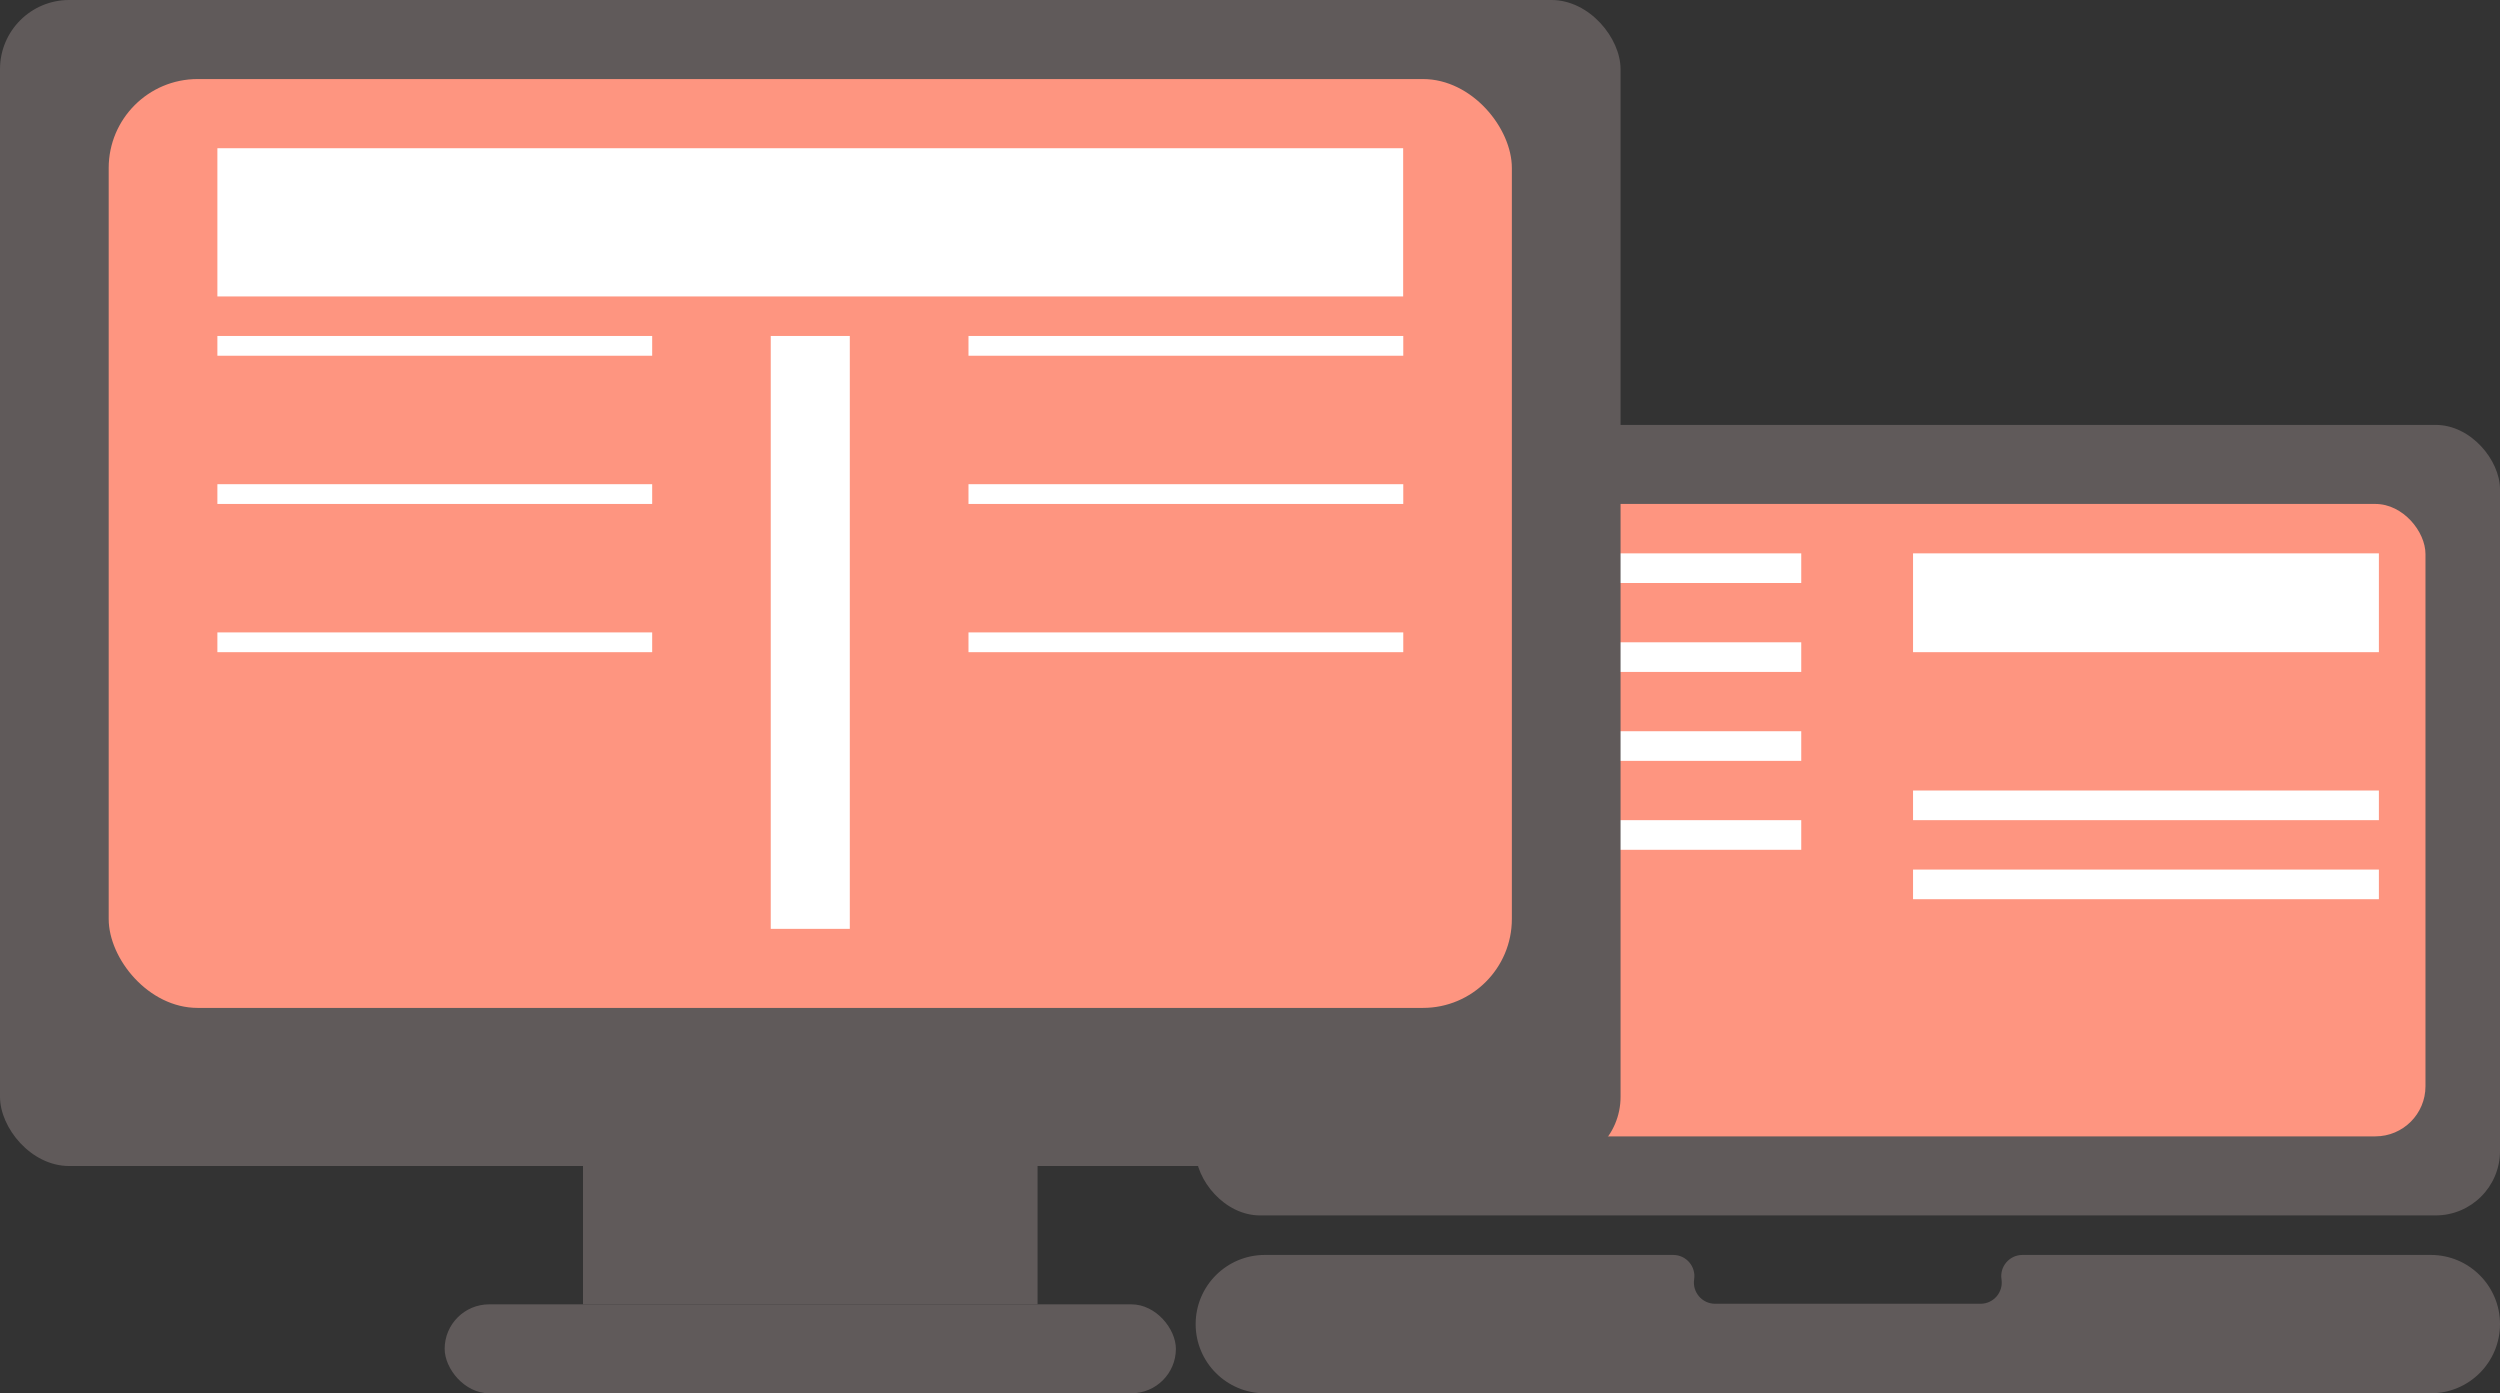 <svg width="253" height="141" viewBox="0 0 253 141" fill="none" xmlns="http://www.w3.org/2000/svg">
<rect x="0" y="0" width="253" height="141" fill="#333333" stroke="none"/>
<path d="M121 134C121 130.134 124.134 127 128 127H169.328C170.642 127 171.648 128.171 171.448 129.471C171.249 130.77 172.254 131.941 173.569 131.941H200.431C201.746 131.941 202.751 130.77 202.552 129.471C202.352 128.171 203.358 127 204.672 127H246C249.866 127 253 130.134 253 134C253 137.866 249.866 141 246 141H128C124.134 141 121 137.866 121 134Z" fill="#605A5A"/>
<rect x="121" y="43" width="132" height="80" rx="6.517" fill="#605A5A"/>
<rect x="130.429" y="51" width="115.029" height="64" rx="5.069" fill="#FE9580"/>
<rect x="193.6" y="56" width="47.143" height="10" fill="white"/>
<line x1="193.6" y1="81.5" x2="240.743" y2="81.5" stroke="white" stroke-width="3"/>
<line x1="193.6" y1="89.5" x2="240.743" y2="89.5" stroke="white" stroke-width="3"/>
<line x1="135.143" y1="57.5" x2="182.286" y2="57.5" stroke="white" stroke-width="3"/>
<line x1="135.143" y1="66.5" x2="182.286" y2="66.5" stroke="white" stroke-width="3"/>
<line x1="135.143" y1="75.5" x2="182.286" y2="75.5" stroke="white" stroke-width="3"/>
<line x1="135.143" y1="84.5" x2="182.286" y2="84.5" stroke="white" stroke-width="3"/>
<rect x="59" y="117" width="46" height="15" fill="#605A5A"/>
<rect x="45" y="132" width="74" height="9" rx="4.5" fill="#605A5A"/>
<rect width="164" height="118" rx="7" fill="#605A5A"/>
<rect x="11" y="8" width="142" height="94" rx="9" fill="#FE9580"/>
<rect x="22" y="15" width="120" height="15" fill="white"/>
<rect x="78" y="34" width="8" height="60" fill="white"/>
<line x1="22" y1="35" x2="66" y2="35" stroke="white" stroke-width="2"/>
<line x1="22" y1="50" x2="66" y2="50" stroke="white" stroke-width="2"/>
<line x1="22" y1="65" x2="66" y2="65" stroke="white" stroke-width="2"/>
<line x1="98.011" y1="35" x2="142.011" y2="35" stroke="white" stroke-width="2"/>
<line x1="98.011" y1="50" x2="142.011" y2="50" stroke="white" stroke-width="2"/>
<line x1="98.011" y1="65" x2="142.011" y2="65" stroke="white" stroke-width="2"/>
</svg>
